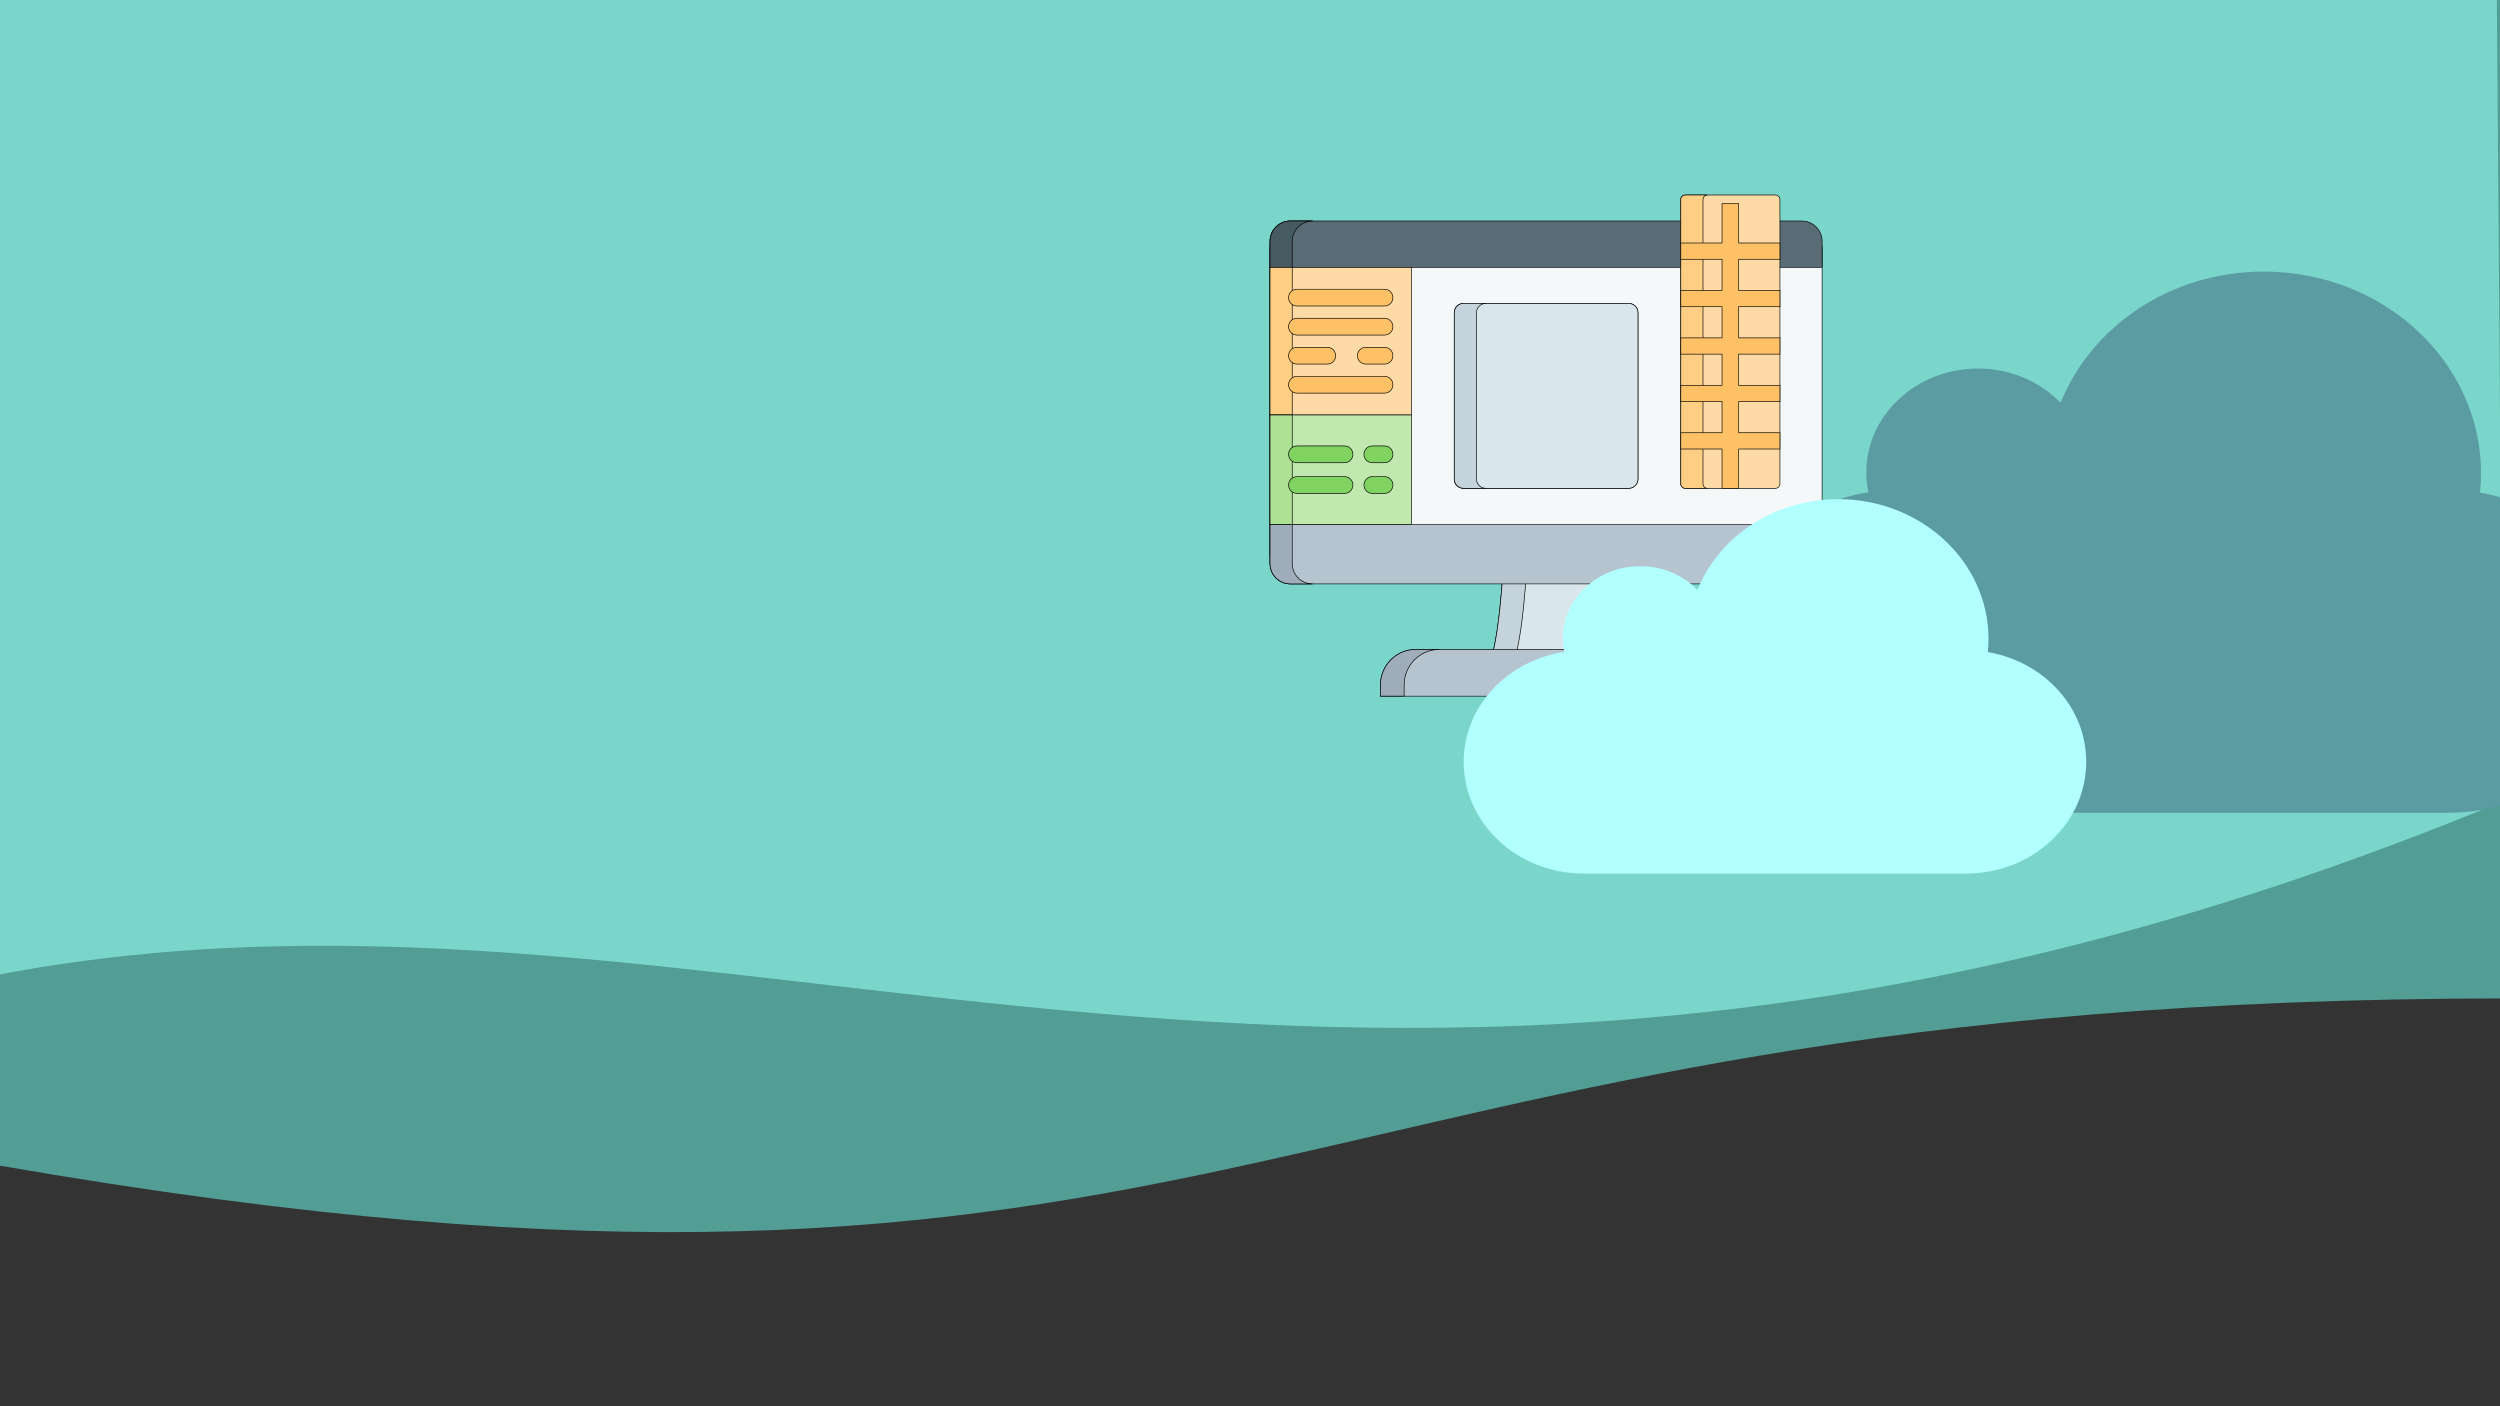 <svg width="3840" height="2160" xmlns="http://www.w3.org/2000/svg">
 <rect width="100%" height="100%" fill="#333333" stroke="none"/>
 <g id="Layer_1">
  <title>Layer 1</title>
  <path stroke-width="0" stroke="#000" id="svg_4" d="m-7.787,-19.957l3860.75,0l0,1553.519c-1930.375,0 -1930.375,591.919 -3860.75,255.602l0,-1809.121z" fill="#529D94"/>
  <path stroke="#000" stroke-width="0" id="svg_12" d="m1064.29,-7.106c1445.866,-0.135 1666.655,7.68 2770.843,2.083l9.335,1235.721c-1762.529,730.655 -2713.044,49.297 -3850.563,267.071l1.581,-1498.627l468.775,-2.082l600.028,-4.166z" fill="#7AD6CA"/>
  <path id="svg_13" d="m1615.01,2399.401c0.497,-0.627 0.993,0.627 1.49,0l0,1.129c-0.497,0.627 -0.993,-0.627 -1.49,0l0,-1.129z" stroke="#000" fill="#fff"/>
  <path stroke-width="0" stroke="#000" id="svg_21" d="m3809.255,756.667c1.014,-9.677 1.601,-19.454 1.601,-29.33c0,-171.315 -149.364,-310.173 -333.641,-310.173c-143.012,0 -264.67,83.821 -312.128,201.439c-31.442,-32.059 -76.284,-52.556 -126.623,-52.556c-94.914,0 -171.838,71.513 -171.838,159.751c0,10.422 1.228,20.595 3.31,30.422c-126.623,19.404 -223.513,120.893 -223.513,244.069c0,137.072 119.523,248.138 266.913,248.138l847.447,0c147.442,0 266.913,-111.067 266.913,-248.138c0.053,-121.637 -94.22,-222.382 -218.441,-243.622l0,0z" fill="#5B9BA2"/>
  <g stroke="null" id="svg_55">
   <g stroke="null" id="svg_7">
    <path stroke="null" id="svg_8" fill="#d9e7ec" d="m2307.461,893.432l134.577,0s4.561,68.551 13.686,105.851l-161.948,0c9.124,-37.3 13.686,-105.851 13.686,-105.851l0,0z"/>
    <path stroke="null" id="svg_9" fill="#c5d3dd" d="m2293.774,999.28l36.121,0c9.124,-37.301 13.695,-105.845 13.695,-105.845l-36.123,0c0,0.002 -4.57,68.545 -13.694,105.845z"/>
    <path stroke="null" id="svg_10" fill="#b6c4cf" d="m2120.423,1069.303l508.653,0l0,-17.27c0,-30.08 -24.228,-54.465 -54.113,-54.465l-400.427,0c-29.885,0 -54.113,24.385 -54.113,54.465l0,17.27l-0,0z"/>
    <path stroke="null" id="svg_11" fill="#9facba" d="m2120.43,1052.031l0,17.269l36.326,0l0,-17.269c0,-30.075 24.218,-54.467 54.115,-54.467l-36.326,0c-29.897,0 -54.115,24.392 -54.115,54.467z"/>
    <path stroke="null" id="svg_14" fill="#f5f8f9" d="m1981.886,882.488l785.726,0c17.195,0 31.136,-14.031 31.136,-31.338l0,-468.718c0,-17.309 -13.941,-31.338 -31.136,-31.338l-785.726,0c-17.197,0 -31.136,14.031 -31.136,31.338l0,468.718c0,17.307 13.941,31.338 31.136,31.338z"/>
    <path stroke="null" id="svg_15" fill="#d9e7ec" d="m1950.752,370.774l0,494.75c0,17.304 13.934,31.345 31.142,31.345l34.109,0c-17.208,0 -31.142,-14.041 -31.142,-31.345l0,-494.75c0,-17.302 13.934,-31.327 31.142,-31.327l-34.109,0c-17.208,0 -31.142,14.025 -31.142,31.327z"/>
    <path stroke="null" id="svg_16" fill="#b6c4cf" d="m1950.75,805.428l847.998,0l0,60.098c0,17.309 -13.941,31.338 -31.136,31.338l-785.726,0c-17.197,0 -31.136,-14.031 -31.136,-31.338l0,-60.098z"/>
    <path stroke="null" id="svg_17" fill="#9facba" d="m1950.752,805.428l0,60.096c0,17.304 13.934,31.345 31.142,31.345l34.109,0c-17.208,0 -31.142,-14.041 -31.142,-31.345l0,-60.096l-34.109,0z"/>
    <path stroke="null" id="svg_18" fill="#f5f8f9" d="m2248.047,750.051l253.618,0c7.88,0 14.269,-6.43 14.269,-14.361l0,-255.267c0,-7.932 -6.388,-14.361 -14.269,-14.361l-253.618,0c-7.88,0 -14.269,6.43 -14.269,14.361l0,255.267c0.002,7.932 6.39,14.361 14.269,14.361z"/>
    <path stroke="null" id="svg_19" fill="#d9e7ec" d="m2248.047,750.051l253.618,0c7.88,0 14.269,-6.43 14.269,-14.361l0,-255.267c0,-7.932 -6.388,-14.361 -14.269,-14.361l-253.618,0c-7.88,0 -14.269,6.43 -14.269,14.361l0,255.267c0.002,7.932 6.39,14.361 14.269,14.361z"/>
    <path stroke="null" id="svg_20" fill="#c5d3dd" d="m2233.775,480.43l0,255.253c0,7.93 6.395,14.368 14.275,14.368l34.109,0c-7.879,0 -14.275,-6.436 -14.275,-14.368l0,-255.253c0,-7.93 6.395,-14.368 14.275,-14.368l-34.109,0c-7.879,0 -14.275,6.438 -14.275,14.368z"/>
    <path stroke="null" id="svg_23" fill="#596c76" d="m1950.752,370.774l0,39.91l847.995,0l0,-39.91c0,-17.302 -13.934,-31.327 -31.142,-31.327l-785.712,0c-17.207,0 -31.141,14.025 -31.141,31.327z"/>
    <path stroke="null" id="svg_24" fill="#465a61" d="m1950.752,370.774l0,39.91l34.109,0l0,-39.91c0,-17.302 13.934,-31.327 31.142,-31.327l-34.109,0c-17.208,0 -31.142,14.025 -31.142,31.327z"/>
    <path stroke="null" id="svg_25" fill="#fedba6" d="m2168.013,410.685l-217.261,0l0,226.742l217.261,0l0,-226.742z"/>
    <path stroke="null" id="svg_26" fill="#fece85" d="m1984.861,410.685l-34.109,0l0,226.742l34.109,0l0,-226.742z"/>
    <path stroke="null" id="svg_27" fill="#c1e9af" d="m2168.013,637.427l-217.261,0l0,168.001l217.261,0l0,-168.001z"/>
    <path stroke="null" id="svg_28" fill="#ade194" d="m1984.861,637.427l-34.109,0l0,168.001l34.109,0l0,-168.001z"/>
    <g stroke="null" id="svg_29">
     <g stroke="null" id="svg_30">
      <g stroke="null" id="svg_31">
       <path stroke="null" id="svg_32" fill="#80d261" d="m2107.809,710.734l18.906,0c7.066,0 12.791,-5.763 12.791,-12.874s-5.726,-12.874 -12.791,-12.874l-18.906,0c-7.066,0 -12.791,5.763 -12.791,12.874c0,7.11 5.726,12.874 12.791,12.874z"/>
      </g>
      <g stroke="null" id="svg_33">
       <path stroke="null" id="svg_34" fill="#80d261" d="m1992.051,710.734l73.221,0c7.066,0 12.791,-5.763 12.791,-12.874s-5.726,-12.874 -12.791,-12.874l-73.221,0c-7.066,0 -12.791,5.763 -12.791,12.874c0,7.11 5.726,12.874 12.791,12.874z"/>
      </g>
     </g>
     <g stroke="null" id="svg_35">
      <g stroke="null" id="svg_36">
       <path stroke="null" id="svg_37" fill="#80d261" d="m2107.809,757.871l18.906,0c7.066,0 12.791,-5.763 12.791,-12.874s-5.726,-12.874 -12.791,-12.874l-18.906,0c-7.066,0 -12.791,5.763 -12.791,12.874s5.726,12.874 12.791,12.874z"/>
      </g>
      <g stroke="null" id="svg_38">
       <path stroke="null" id="svg_39" fill="#80d261" d="m1992.051,757.871l73.221,0c7.066,0 12.791,-5.763 12.791,-12.874s-5.726,-12.874 -12.791,-12.874l-73.221,0c-7.066,0 -12.791,5.763 -12.791,12.874s5.726,12.874 12.791,12.874z"/>
      </g>
     </g>
    </g>
    <g stroke="null" id="svg_40">
     <g stroke="null" id="svg_41">
      <path stroke="null" id="svg_42" fill="#fec165" d="m1992.051,470.017l134.666,0c7.066,0 12.791,-5.763 12.791,-12.874s-5.726,-12.874 -12.791,-12.874l-134.666,0c-7.066,0 -12.791,5.763 -12.791,12.874s5.726,12.874 12.791,12.874z"/>
     </g>
     <g stroke="null" id="svg_43">
      <path stroke="null" id="svg_44" fill="#fec165" d="m1992.051,514.627l134.666,0c7.066,0 12.791,-5.763 12.791,-12.874s-5.726,-12.874 -12.791,-12.874l-134.666,0c-7.066,0 -12.791,5.763 -12.791,12.874s5.726,12.874 12.791,12.874z"/>
     </g>
     <g stroke="null" id="svg_45">
      <path stroke="null" id="svg_46" fill="#fec165" d="m1992.051,559.235l46.766,0c7.066,0 12.791,-5.763 12.791,-12.874s-5.726,-12.874 -12.791,-12.874l-46.766,0c-7.066,0 -12.791,5.763 -12.791,12.874s5.726,12.874 12.791,12.874z"/>
     </g>
     <g stroke="null" id="svg_47">
      <path stroke="null" id="svg_48" fill="#fec165" d="m2097.808,559.235l28.908,0c7.066,0 12.791,-5.763 12.791,-12.874s-5.726,-12.874 -12.791,-12.874l-28.908,0c-7.066,0 -12.791,5.763 -12.791,12.874s5.726,12.874 12.791,12.874z"/>
     </g>
     <g stroke="null" id="svg_49">
      <path stroke="null" id="svg_50" fill="#fec165" d="m1992.051,603.841l134.666,0c7.066,0 12.791,-5.763 12.791,-12.874s-5.726,-12.874 -12.791,-12.874l-134.666,0c-7.066,0 -12.791,5.763 -12.791,12.874s5.726,12.874 12.791,12.874z"/>
     </g>
    </g>
    <g stroke="null" id="svg_51">
     <path stroke="null" id="svg_52" fill="#fedba6" d="m2588.539,750.051l138.595,0c3.78,0 6.844,-3.084 6.844,-6.888l0,-436.718c0,-3.804 -3.064,-6.888 -6.844,-6.888l-138.595,0c-3.78,0 -6.844,3.084 -6.844,6.888l0,436.718c0.002,3.804 3.066,6.888 6.844,6.888z"/>
     <path stroke="null" id="svg_53" fill="#fece85" d="m2581.691,306.437l0,436.731c0,3.794 3.069,6.883 6.855,6.883l34.099,0c-3.786,0 -6.839,-3.089 -6.839,-6.883l0,-436.731c0,-3.794 3.052,-6.883 6.839,-6.883l-34.099,0c-3.785,0 -6.855,3.091 -6.855,6.883z"/>
     <path stroke="null" id="svg_54" fill="#fec165" d="m2645.05,398.245l0,47.874l-63.358,0l0,24.987l63.358,0l0,47.874l-63.358,0l0,24.987l63.358,0l0,47.874l-63.358,0l0,24.987l63.358,0l0,47.874l-63.358,0l0,24.987l63.358,0l0,60.367l25.582,0l0,-60.367l63.341,0l0,-24.987l-63.341,0l0,-47.874l63.341,0l0,-24.987l-63.341,0l0,-47.874l63.341,0l0,-24.987l-63.341,0l0,-47.874l63.341,0l0,-24.987l-63.341,0l0,-47.874l63.341,0l0,-24.987l-63.341,0l0,-60.367l-25.582,0l0,60.367l-63.358,0l0,24.987l63.358,0z"/>
    </g>
   </g>
  </g>
  <path stroke-width="0" stroke="#000" id="svg_22" d="m3053.231,1001.569c0.702,-6.696 1.109,-13.46 1.109,-20.294c0,-118.534 -103.403,-214.611 -230.974,-214.611c-99.005,0 -183.227,57.997 -216.081,139.377c-21.767,-22.182 -52.81,-36.364 -87.659,-36.364c-65.708,0 -118.961,49.481 -118.961,110.533c0,7.211 0.85,14.25 2.291,21.049c-87.659,13.426 -154.734,83.647 -154.734,168.873c0,94.841 82.744,171.689 184.779,171.689l586.675,0c102.072,0 184.779,-76.848 184.779,-171.689c0.037,-84.162 -65.227,-153.868 -151.224,-168.564l0,0z" fill="#B1FFFF"/>
 </g>

</svg>